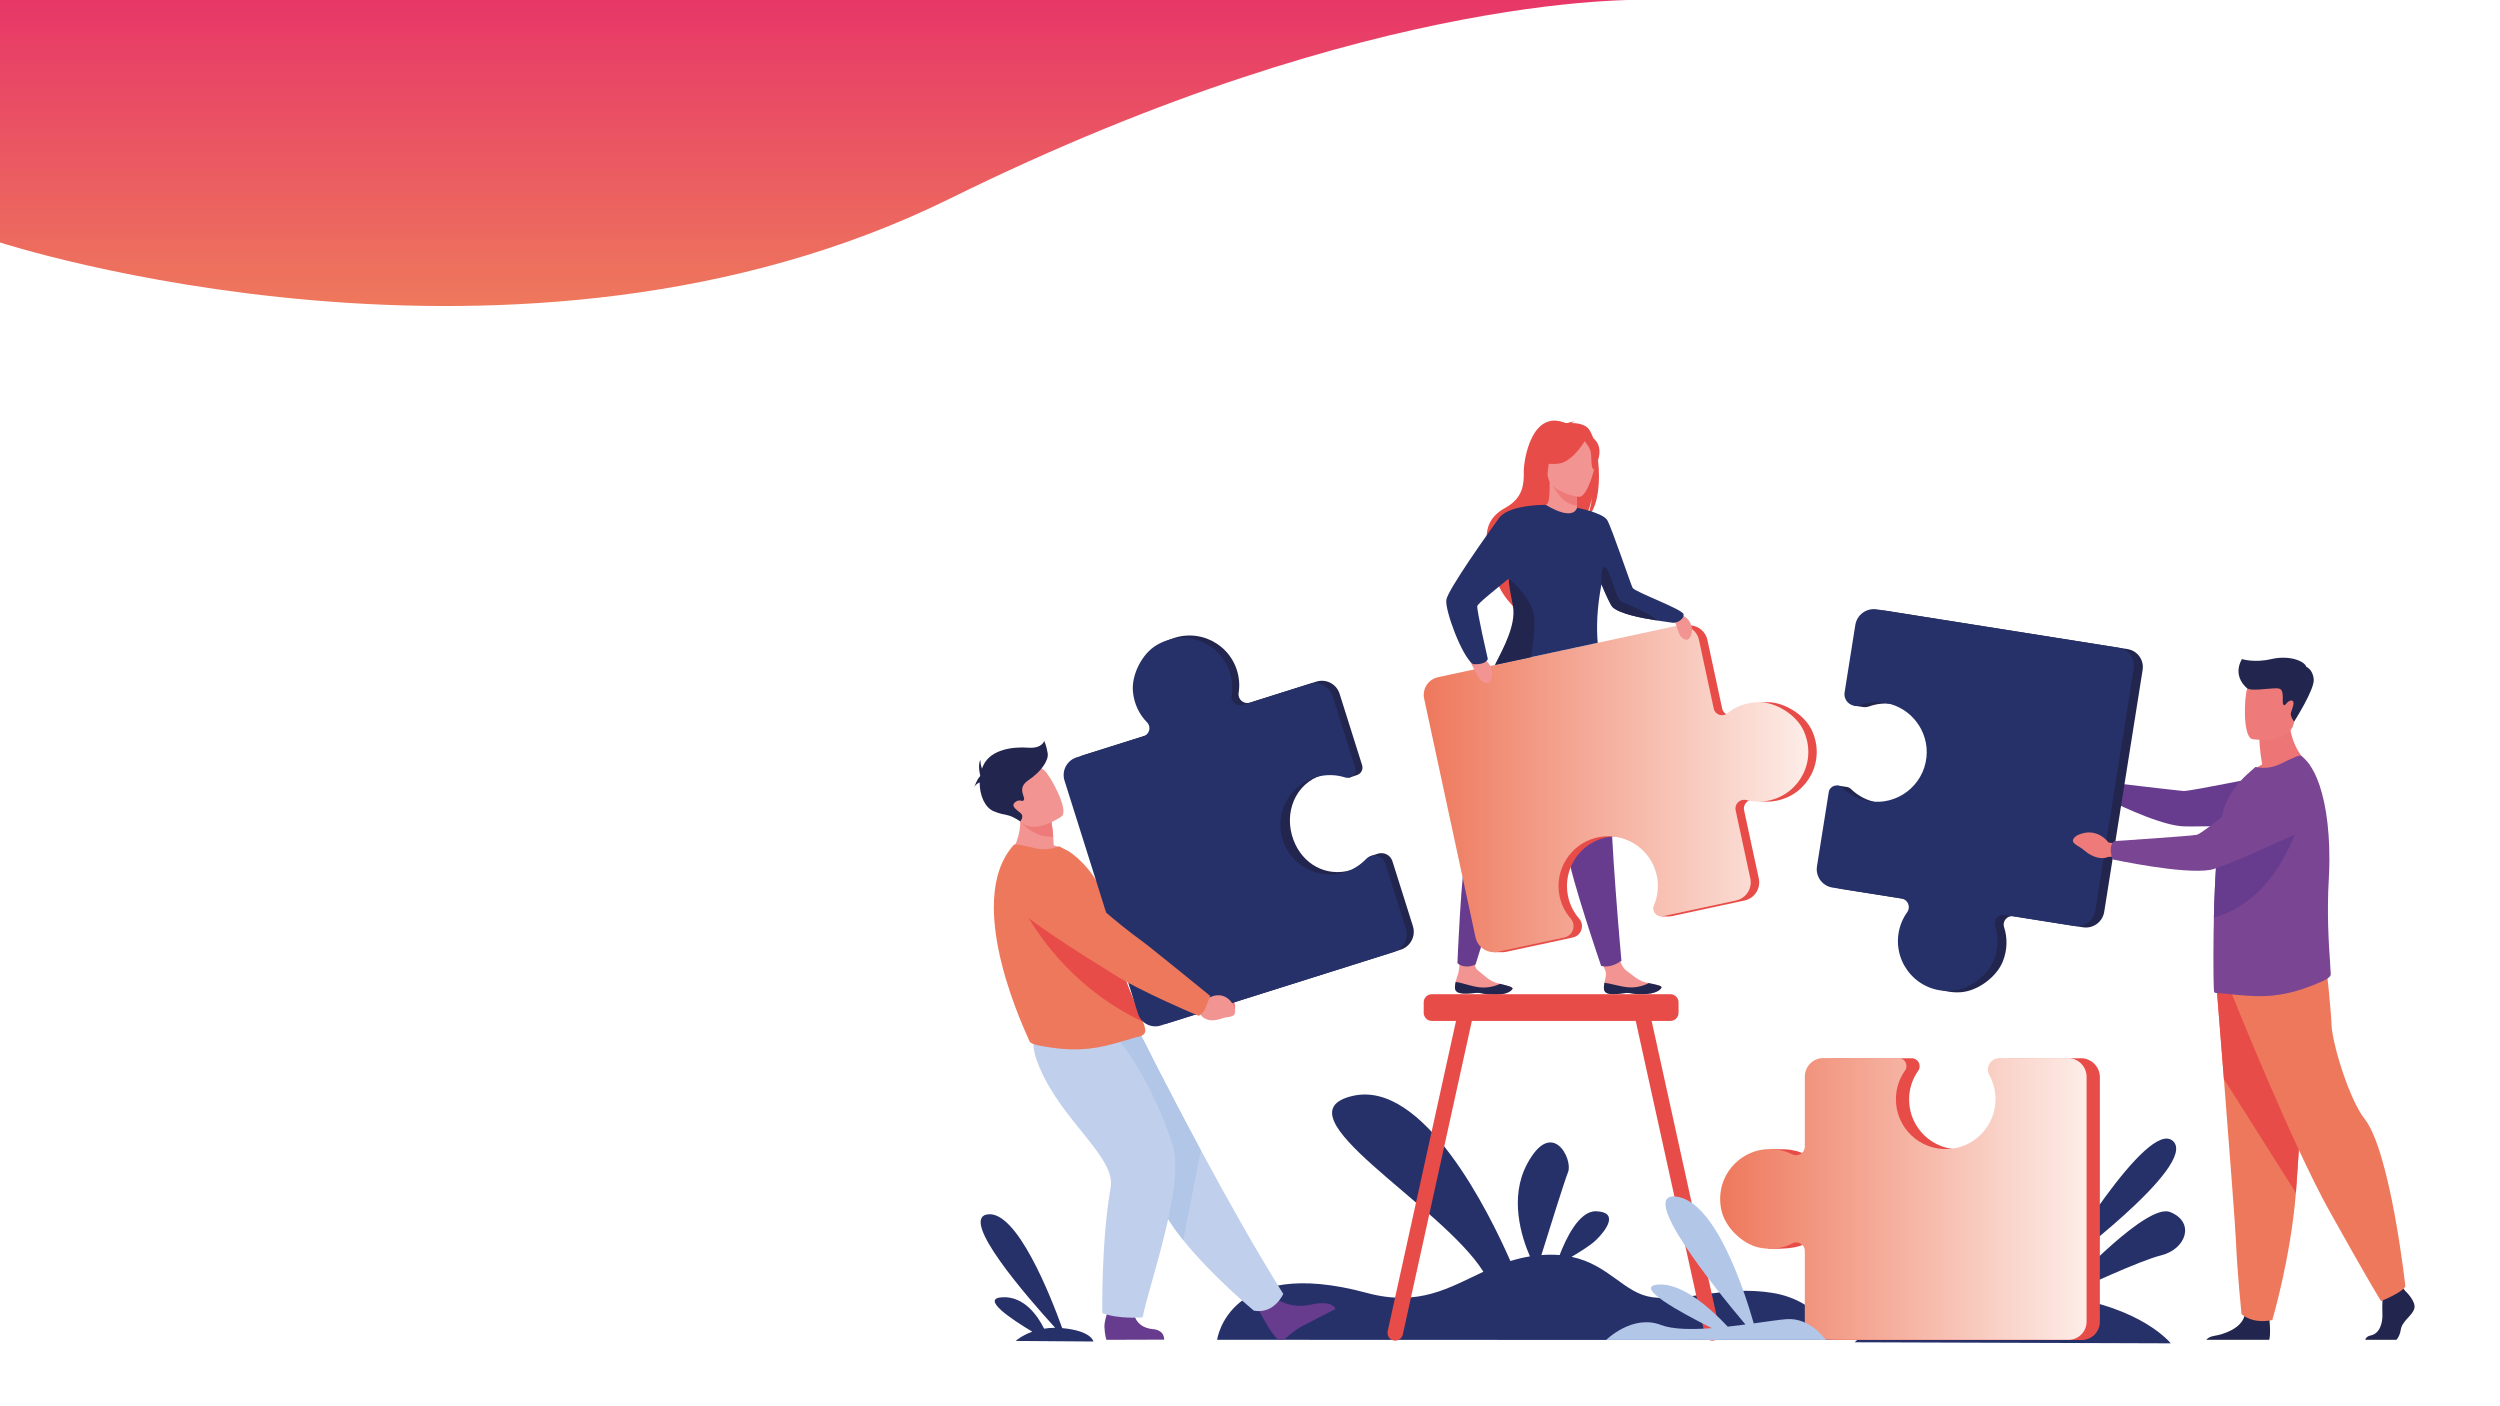 <?xml version="1.0" encoding="utf-8"?>
<!-- Generator: Adobe Illustrator 24.1.0, SVG Export Plug-In . SVG Version: 6.00 Build 0)  -->
<svg version="1.1" id="Capa_1" xmlns="http://www.w3.org/2000/svg" xmlns:xlink="http://www.w3.org/1999/xlink" x="0px" y="0px"
	 viewBox="0 0 1366 768" style="enable-background:new 0 0 1366 768;" xml:space="preserve">
<style type="text/css">
	.st0{fill:url(#SVGID_1_);}
	.st1{fill:#26316A;}
	.st2{fill:#F19492;}
	.st3{fill:#22264E;}
	.st4{fill:#673C8F;}
	.st5{fill:#E84C48;}
	.st6{fill:#EE7B79;}
	.st7{fill:url(#SVGID_2_);}
	.st8{fill:#EE785C;}
	.st9{fill:#ED7576;}
	.st10{fill:#C0D0EC;}
	.st11{fill:#7A4593;}
	.st12{fill:url(#SVGID_3_);}
	.st13{fill:#DDDAEE;}
	.st14{fill:#B2C6E8;}
</style>
<linearGradient id="SVGID_1_" gradientUnits="userSpaceOnUse" x1="451.778" y1="167.212" x2="451.778" y2="-0.111">
	<stop  offset="0" style="stop-color:#EE785C"/>
	<stop  offset="1" style="stop-color:#E73768"/>
</linearGradient>
<path class="st0" d="M0,132.48c0,0,283.44,92.29,519.15-24.02S903.56,0,903.56,0L0-0.11V132.48z"/>
<g>
	<g>
		<path class="st1" d="M968.48,706.44c-26.52-4.27-46.54,5.02-65.79,2.35c-15.35-2.13-23.35-17.66-43.98-22.06
			c4.91-2.89,10.62-6.51,13.36-9.15c5.31-5.11,12.94-15.34,0-15.74c-9.31-0.29-16.55,15.21-19.89,23.93
			c-3.05-0.26-6.36-0.28-9.96-0.01c4.26-13.72,12.56-40.29,14.59-45.39c2.76-6.94-8.85-30.1-22.53-4.11
			c-9.6,18.22-3.08,39.28,1.67,50.24c-3.75,0.6-7.29,1.48-10.67,2.53c-11.31-25.8-47.28-99.35-86.27-90.21
			c-42.51,9.96,48.56,59.41,71.53,96.07c-18.76,8.7-35.25,19.26-63.75,11.55c-75.74-20.5-81.75,25.63-81.75,25.63l338.47,0.12
			C1003.51,732.19,995,710.71,968.48,706.44z"/>
		<g>
			<path class="st2" d="M876.41,540.43c0.35,3.26,4.96,3.14,10.17,2.36c5.21-0.78,3.86,0.59,11.19,0.45
				c7.32-0.14,9.77-2.65,10.09-3.7c0.29-0.94-3.27-1.6-7.07-2.4c-0.48-0.1-0.96-0.2-1.44-0.31c-4.29-0.94-7.21-4.03-10.94-6.69
				c-3.54-2.52-5.92-14.06-5.92-14.06l-10.41-0.06c0,0,3.27,10.44,4.98,14.07c1,2.13-0.07,4.88-0.4,6.93
				C876.46,538.14,876.28,539.28,876.41,540.43z"/>
			<path class="st3" d="M886.57,542.79c5.21-0.78,3.86,0.59,11.19,0.45c7.32-0.14,9.77-2.65,10.09-3.7c0.29-0.94-3.27-1.6-7.07-2.4
				l-0.04,0.07c0,0-4.63,2.69-10.68,2.28c-4.93-0.33-10.01-2.21-13.42-2.47c-0.18,1.12-0.36,2.26-0.23,3.41
				C876.76,543.69,881.37,543.57,886.57,542.79z"/>
			<path class="st2" d="M795,539.91c0.23,3.27,4.84,3.32,10.07,2.74c5.23-0.58,3.84,0.73,11.16,0.87c7.32,0.13,9.86-2.28,10.22-3.32
				c0.32-0.93-3.2-1.73-6.97-2.66c-0.47-0.12-0.95-0.24-1.43-0.36c-4.25-1.1-7.05-4.3-10.68-7.1c-3.44-2.65-0.61-13.64-0.61-13.64
				l-7.9-3.73c0,0-1.09,11.33-1.67,17.06c-0.24,2.35-1.41,4.7-1.82,6.75C795.15,537.63,794.92,538.76,795,539.91z"/>
			<path class="st3" d="M805.07,542.65c5.23-0.58,3.84,0.73,11.16,0.87c7.32,0.13,9.86-2.28,10.22-3.32
				c0.32-0.93-3.2-1.73-6.97-2.66l-0.05,0.07c0,0-4.73,2.51-10.76,1.88c-4.91-0.51-9.92-2.59-13.31-2.97
				c-0.22,1.11-0.44,2.25-0.36,3.4C795.23,543.18,799.84,543.24,805.07,542.65z"/>
			<path class="st4" d="M812.75,376.78c0,0-2.19,10.6-4.38,64.34c0,0-4.06,9.95-7.01,22.12c-2.95,12.17-5.03,62.93-5.03,62.93
				s1.18,1.7,4.75,1.91c2.92,0.17,5.18-1.1,5.18-1.1s20.5-66.49,30.48-92.31c9.98-25.81,15.82-62.67,15.82-62.67L812.75,376.78z"/>
			<path class="st4" d="M837.41,381.32c0,0,1.62,10.7,18.17,61.87c0,0-0.37,10.74,1.08,23.18c1.45,12.44,18.2,61.39,18.2,61.39
				s2.22,0.77,5.56-0.11c3.1-0.82,5.53-2.69,5.53-2.69s-6.42-69.98-6-97.65c0.42-27.67-6.85-64.28-6.85-64.28L837.41,381.32z"/>
			<path class="st5" d="M866.72,233.11c-2.59-1.65-5.78-1.98-8.03-1.96c0.61-0.57,1.75-0.73,1.75-0.73
				c-1.38-0.28-4.54,0.95-4.54,0.95c-18.93-8.4-23.39,19.87-23.31,26.49c0.07,6.62-0.26,14.23-10.19,19.67
				c-19.54,10.7-4.56,31.85-4.56,31.85c-3.52,10.09,9.51,22.46,9.51,22.46c-0.22-5.36,24.38-39.51,37.65-47.3
				c3.36-4.45,4.87-12.52,4.99-13.16c-0.86,6.42-2.15,9.98-3.23,11.97C878.12,273.87,873.59,237.48,866.72,233.11z"/>
			<path class="st2" d="M862.59,280.87c0.07,0.03-6.21,3.29-10.93,2c-4.44-1.21-7.34-6.97-7.28-6.98c1.88-0.37,2.42-2.96,2.38-14.06
				l0.85,0.17l13.78,2.73l0.51,0.1c0,0-0.33,4.5-0.34,8.73c0,0.9,0.01,1.78,0.04,2.61C861.71,278.63,861.98,280.59,862.59,280.87z"
				/>
			<path class="st6" d="M861.57,273.56c0,0.9,0.01,1.78,0.04,2.61c-8.01-0.32-12.63-9.49-14.38-13.51l14.16,2.07l0.51,0.1
				C861.91,264.83,861.58,269.33,861.57,273.56z"/>
			<path class="st5" d="M846.14,260.44c0,0-4.19-6.62-5.2-12.28c-0.72-4.04,1.34-19.02,16.4-16.87c0,0,4.37,0.43,8.48,3.21
				c3.27,2.21,7.99,6.97,2.71,20.05l-1.37,4.42L846.14,260.44z"/>
			<path class="st2" d="M862.75,271.49c0,0-18.76-2.48-17.03-14.14c1.72-11.66,0.46-19.83,12.51-18.74
				c12.05,1.09,13.71,5.88,14.08,9.91C872.68,252.55,867.67,271.83,862.75,271.49z"/>
			<path class="st5" d="M866.79,239.59c0,0-7.16,12.91-15.32,13.76c-8.16,0.85-11.26-1.76-11.26-1.76s6.75-3.89,9.24-12.07
				C849.45,239.52,863.9,232.51,866.79,239.59z"/>
			<path class="st5" d="M865.36,240.51c0,0,3.37,3.62,3.86,6.73c0.49,3.11,0,9.28,1.81,9.34c0,0,5.25-8.72,1.69-14.62
				C868.95,235.7,865.36,240.51,865.36,240.51z"/>
			<path class="st5" d="M989.93,398.91c-3.94-8.34-14.88-15.23-24.09-15.24c-6.81,0-12.81,2.32-17.46,6.11
				c-2.66,2.16-6.66,0.74-7.38-2.61l-8.07-37.49c-1.18-5.47-6.56-8.94-12.03-7.77l-130.55,28.1c-5.34,1.15-8.74,6.41-7.59,11.75
				l28.07,130.41c0.8,3.73,3.54,6.54,6.93,7.63l-1.71,0.49h5.07l0.04-0.01c0.62-0.02,1.25-0.09,1.88-0.22l2.84-0.61l0,0l0,0
				l33.51-7.21c4.7-1.01,6.61-6.7,3.45-10.33c-3.05-3.5-5.25-7.84-6.18-12.76c-2.64-13.85,5.93-27.57,19.53-31.26
				c15.14-4.1,30.42,5.35,33.68,20.48c1.23,5.69,0.57,11.35-1.55,16.33c-0.82,1.93-0.14,3.94,1.27,5.09l-1.95,0.95l4.53,0v0
				c0.34,0.01,0.69-0.02,1.05-0.1l40.01-8.61c5.47-1.18,8.95-6.56,7.77-12.03l-8.02-37.25c-0.74-3.45,2.4-6.47,5.82-5.59
				c3.95,1.01,8.19,1.15,12.45,0.24C987.96,433.78,997.75,415.46,989.93,398.91z"/>
			<linearGradient id="SVGID_2_" gradientUnits="userSpaceOnUse" x1="777.928" y1="430.979" x2="988.055" y2="430.979">
				<stop  offset="0" style="stop-color:#EE785C"/>
				<stop  offset="1" style="stop-color:#FDEDE8"/>
			</linearGradient>
			<path class="st7" d="M961.23,383.67c-6.81,0-12.81,2.32-17.46,6.11c-2.66,2.16-6.66,0.74-7.38-2.61l-8.07-37.49
				c-1.18-5.47-6.56-8.94-12.03-7.77l-130.55,28.1c-5.34,1.15-8.74,6.41-7.59,11.75l28.07,130.41c1.19,5.54,6.66,9.07,12.2,7.88
				l36.35-7.82c4.7-1.01,6.61-6.7,3.45-10.33c-3.05-3.5-5.25-7.84-6.18-12.76c-2.64-13.85,5.93-27.57,19.53-31.26
				c15.14-4.1,30.42,5.35,33.68,20.48c1.23,5.69,0.57,11.35-1.55,16.33c-1.38,3.24,1.45,6.68,4.89,5.94l40.01-8.61
				c5.47-1.18,8.95-6.56,7.77-12.03l-8.02-37.25c-0.74-3.45,2.4-6.47,5.82-5.59c3.95,1.01,8.19,1.15,12.45,0.24
				c16.74-3.6,26.53-21.93,18.71-38.48C981.39,390.57,970.45,383.67,961.23,383.67z"/>
			<path class="st2" d="M913.46,334.09c0,0,8.14,1.33,10.28,6.63c2.13,5.3-0.85,8.88-1.99,8.87c-1.15-0.01-3.34-0.86-4.37-3.61
				C916.34,343.24,913.46,334.09,913.46,334.09z"/>
			<path class="st2" d="M801.36,357.72c0,0,9.14-0.01,12.43,5.39c3.29,5.4,0.68,9.86-0.58,10.05c-1.26,0.19-3.81-0.34-5.43-3.15
				C806.16,367.2,801.36,357.72,801.36,357.72z"/>
			<path class="st1" d="M913.69,340.24c-0.81-0.17-4.35-0.59-8.86-1.3c-8.3-1.3-19.87-3.59-23.75-7.18
				c-1.05-0.97-3.5-6.32-6.05-12.45c-2.58,13.58-2.72,23.99-2.04,31.92L816.9,363.3c4.81-9.72,12.25-21.78,10.86-31.54
				c-0.52-3.62-2.5-8.58-3.24-14.16c-0.06-0.48-0.12-0.96-0.16-1.45c-7.87,6.48-16.95,13.62-17.17,15.05
				c-0.36,2.4,5.76,28.91,5.76,28.91c-1.52,3.5-8.13,2.76-8.13,2.76c-6.19-4.42-15.3-29.47-14.56-35.02
				c0.73-5.55,23.3-37.18,28.76-44.73c5.4-7.47,25.1-7.28,25.57-7.28h0c0,0,0,0,0.01,0c15.67,9.41,17.08,1.59,17.08,1.59
				s14.14,2.69,16.57,6.86c2.43,4.18,13.08,35.84,13.84,36.96c1.58,2.33,27.33,11.66,27.79,14.36
				C920.35,338.33,916,340.73,913.69,340.24z"/>
			<path class="st3" d="M836.46,359.11l-19.56,4.19c4.87-9.7,11.27-21.77,9.87-31.47c-0.52-3.62-1.7-7.9-2.26-13.51
				c-0.05-0.54-0.15-2.17-0.15-2.17s13.85,10.9,14.09,22.7C838.58,344.98,837.51,352.98,836.46,359.11z"/>
			<path class="st3" d="M905.35,339.01c-8.4-1.3-20.11-3.6-24.04-7.18c-1.07-0.97-3.55-6.33-6.12-12.47c0,0-0.9-9.87,1.68-9.5
				c2.58,0.37,6.38,17.88,9.09,18.98C888.37,329.83,901.78,334.98,905.35,339.01z"/>
		</g>
		<g id="man_1_">
			<g>
				<path class="st3" d="M1319.17,715.05c-1.18,3.99-6.65,6.65-7.39,11.53c-0.36,2.38-1.25,4.23-2.37,5.5h-17.02
					c0.17-0.94,0.92-1.95,3.13-2.43c4.73-1.03,6.51-6.76,6.22-12.08c-0.12-2.23-0.07-4.77,0.04-6.97c0.15-3.05,0.4-5.44,0.4-5.44
					l10.05-2.36l1.06,1.36l1.01,1.3C1314.29,705.45,1320.35,711.06,1319.17,715.05z"/>
				<path class="st3" d="M1239.91,732.08h-34.43c0.78-0.91,2.1-1.8,4.34-2.16c5.3-0.86,14.48-3.94,16.52-10.71
					c0.07-0.22,0.13-0.44,0.18-0.67c1.62-7.24,13.45,2.22,13.45,2.22s0.04,0.29,0.09,0.78
					C1240.26,723.58,1240.72,729.11,1239.91,732.08z"/>
				<path class="st8" d="M1211.23,540.25c0,0,1.8,22.4,3.91,49.32c2.87,36.58,6.32,81.5,6.66,90.02
					c0.59,14.78,2.96,38.42,2.96,38.42s5.61,5.62,16.84,3.25c0,0,10.01-33.75,12.87-69.45c0.04-0.59,0.09-1.17,0.13-1.76
					c2.66-36.35,6.8-112.89,6.8-112.89L1211.23,540.25z"/>
				<path class="st5" d="M1211.23,540.25c0,0,1.8,22.4,3.91,49.32l39.33,62.23c0.04-0.59,0.09-1.17,0.13-1.76
					c2.66-36.35,6.8-112.89,6.8-112.89L1211.23,540.25z"/>
				<path class="st8" d="M1219.42,542.91c0,0,32.36,81.12,53.64,119.25c21.28,38.12,27.93,48.76,27.93,48.76s12.19-4.88,13.3-8.2
					c0,0-8.14-73.6-22.39-91.54c-8.05-10.14-17.51-40.56-17.95-51.2c-0.44-10.64-2.88-31.7-2.88-31.7L1219.42,542.91z"/>
			</g>
			<path class="st9" d="M1236.02,417.69c-1.44-8.5-1.48-13.53-1.48-13.53l16.42-13.23c-0.61,18.19,11.05,26.94,11.05,26.94
				s-21.88,10.77-34.53,6.78C1227.48,424.65,1230.59,420.67,1236.02,417.69z"/>
			<path class="st6" d="M1230.67,403.86c0,0,20.89,3.47,22.85-9.57c1.96-13.04,5.98-21.38-7.28-24.14
				c-13.25-2.77-16.6,1.82-18.31,6.01C1226.22,380.35,1225.29,402.62,1230.67,403.86z"/>
			<g>
				<path class="st10" d="M1157.31,430.74l-4.45-2.75c0,0-5.54-8.18-15.02-3.1c0,0-3.75,2.39-1.23,4.39c2.52,2,1.84,0.87,5.33,3.77
					c3.49,2.9,8,3.94,10.91,2.34l3.73-0.35L1157.31,430.74z"/>
				<path class="st4" d="M1152.03,431.6c1.14-3.58,1.69-3.9,1.69-3.9s35.96,4.25,39.35,4.5c3.39,0.25,50.47-9.45,50.47-9.45
					l22.23,27c0,0-65.55,2.47-74.13,1.67c-14.18-1.33-39.88-14.53-39.88-14.53S1151.13,434.41,1152.03,431.6z"/>
			</g>
			<path class="st11" d="M1273.53,532.43c0.06,1.39-2.81,2.92-4.05,3.48c-9.39,4.21-18.13,7.13-28.01,8.08
				c-11.72,1.2-25.56-1.43-30.31-1.37c-0.51,0-0.95-0.19-1.33-0.51c-0.32-0.25-0.57-14.57-0.32-32.61c0-0.7,0-1.46,0.06-2.16v-0.25
				c0.02-1.88,0.05-3.79,0.09-5.72c0.12-5.27,0.32-10.69,0.55-16.07c0.34-7.93,0.81-15.73,1.47-22.63
				c0.68-7.21,1.55-13.46,2.65-17.89c2.53-10.2,8.36-16.91,13.68-21.85l4.37-3.86c4.37,0.88,8.99,0.63,13.61-1.65
				c5-2.47,10.45-5.13,11.33-4.5c6.75,5.05,11.3,16.5,13.63,31.06c1.25,7.84,1.86,16.57,1.83,25.69c-0.01,3.5-0.12,7.05-0.32,10.63
				c-1.13,19.23,0.03,35.9,0.69,45.59C1273.34,528.68,1273.49,530.9,1273.53,532.43z"/>
			<path class="st3" d="M1162.5,354.67l-132.09-20.98c-5.62-0.89-10.89,2.94-11.79,8.55l-5.85,36.82c-0.27,1.71,0.16,6.5,0.16,6.5
				l4.76,0.71c0.27,0.06,0.55,0.1,0.82,0.12l0,0l0,0c0.86,0.07,1.76-0.04,2.66-0.36c4.38-1.59,9.23-2.07,14.17-1.16
				c13.9,2.55,23.63,15.52,22.15,29.58c-1.65,15.64-16.02,26.51-31.35,24.08c-5.77-0.92-10.82-3.58-14.71-7.37
				c-0.75-0.73-1.66-1.12-2.58-1.22l0,0l-4.98-0.75l-6.2,44.91c-0.88,5.54,2.9,10.74,8.44,11.62l37.74,5.99
				c3.49,0.55,5.18,4.59,3.12,7.46c-2.38,3.33-4.04,7.24-4.73,11.55c-2.69,16.96,10.89,32.74,29.21,31.43
				c9.22-0.66,19.63-8.39,22.97-17.01c2.47-6.36,2.47-12.82,0.61-18.53c-1.06-3.27,1.72-6.5,5.12-5.96l37.97,6.03
				c5.54,0.88,10.74-2.9,11.62-8.43l21-132.24C1171.59,360.61,1167.9,355.53,1162.5,354.67z"/>
			<path class="st4" d="M1257.8,443.6c0,0-10.13,47.25-48.14,57.78c0.12-5.27,0.32-10.69,0.55-16.07
				c0.34-7.93,0.81-15.73,1.47-22.63c0.68-0.35,1.32-0.62,1.9-0.81C1226.47,457.61,1257.8,443.6,1257.8,443.6z"/>
			<path class="st1" d="M1089.53,524.41c2.47-6.36,2.47-12.82,0.61-18.53c-1.06-3.27,1.72-6.5,5.12-5.96l37.97,6.03
				c5.54,0.88,10.74-2.9,11.62-8.43l21-132.24c0.86-5.41-2.83-10.49-8.24-11.35l-132.09-20.98c-5.62-0.89-10.89,2.94-11.78,8.55
				l-5.85,36.82c-0.76,4.76,3.87,8.61,8.41,6.97c4.38-1.59,9.23-2.07,14.17-1.16c13.9,2.55,23.63,15.52,22.15,29.58
				c-1.65,15.64-16.02,26.51-31.35,24.07c-5.77-0.92-10.82-3.58-14.71-7.37c-2.53-2.46-6.77-1.06-7.33,2.42l-6.44,40.52
				c-0.88,5.54,2.9,10.74,8.44,11.62l37.74,5.99c3.49,0.55,5.18,4.59,3.12,7.46c-2.38,3.33-4.04,7.24-4.73,11.55
				c-2.69,16.96,10.89,32.74,29.21,31.43C1075.78,540.76,1086.19,533.03,1089.53,524.41z"/>
			<g>
				<path class="st6" d="M1157.46,461.21l-5.43-0.9c0,0-6.19-8.96-16.98-3.93c0,0-4.28,2.39-1.45,4.63c2.83,2.24,2.08,1.01,6,4.25
					c3.92,3.24,9.02,4.53,12.34,2.95l4.23-0.22L1157.46,461.21z"/>
				<path class="st11" d="M1153.31,463.97c0.18-4,2.3-4.42,2.3-4.42s41.14-2.72,44.69-3.41c3.55-0.69,36.32-27.84,36.32-27.84
					s12.67-11.39,21.55-7.55c7.72,3.34,10.13,9.93,10.52,15.99c0.46,7.22-3.61,13.97-10.17,17.03
					c-14.72,6.87-44.15,20.37-50.85,21.53c-14.92,2.59-53.26-5.71-53.26-5.71S1153.17,467.1,1153.31,463.97z"/>
			</g>
			<path class="st3" d="M1227.93,376.16c0,0-8.48-6.29-2.95-16.05c0,0,6.67,2.21,16.14,0c9.47-2.21,17.95,0.92,19.06,4.24
				c0,0,3.69,1.47,4.05,7c0.37,5.53-10.72,22.94-10.72,22.94s-2.37-2.95-1.72-4.97c0.64-2.03,2.67-6.54,0.18-6.54
				s-3.32,3.69-4.33,2.21c-1.01-1.47,0.83-7.65-2.12-8.66C1242.58,375.31,1231.25,378.02,1227.93,376.16z"/>
		</g>
		<path class="st5" d="M939.79,727.37l-37.34-169.54h10.28c2.44,0,4.43-1.99,4.43-4.43v-5.73c0-2.44-1.99-4.43-4.43-4.43H782.34
			c-2.44,0-4.43,1.99-4.43,4.43v5.73c0,2.44,1.99,4.43,4.43,4.43h13.23l-37.34,169.54c-0.5,2.28,0.95,4.56,3.22,5.06
			c2.27,0.5,4.54-0.95,5.04-3.23l37.74-171.37h89.54l37.74,171.37c0.5,2.28,2.77,3.73,5.04,3.23l0,0
			C938.84,731.93,940.29,729.65,939.79,727.37z"/>
		<g>
			<path class="st1" d="M1187.41,623.55c-13.82-13.27-63.58,70.45-63.58,70.45S1201.23,636.82,1187.41,623.55z"/>
			<path class="st1" d="M1185.75,662.25c-12.24-4.89-51.34,36.33-60.14,45.85c-6.74-0.9-14.13-1.48-22.23-1.62
				c-61.92-1.11-90,26.94-90,26.94L1186.1,734c0,0-15.3-19.43-58.71-25.66c10.6-5.01,41.97-19.6,53.38-22.4
				C1194.59,682.54,1199.57,667.77,1185.75,662.25z"/>
		</g>
		<g>
			<path class="st5" d="M1137.03,578.22h-37.28c-4.82,0-7.89,5.17-5.56,9.39c2.25,4.08-5.67,39.4-22.37,40.33
				c-15.7,0.87-28.69-11.66-28.69-27.18c0-5.84,1.84-11.25,4.97-15.68c2.03-2.88-0.02-6.86-3.54-6.86h-41.03
				c-5.61,0-10.15,4.55-10.15,10.15c0,0-3.72,44.04-6.88,42.46c-3.26-1.63-6.89-2.62-10.73-2.82l0,0h-0.04
				c-0.46-0.02-0.92-0.04-1.38-0.04c-0.47,0-7.22-0.12-7.22-0.12l-1.02,54.42l5.87,0.06c5.58-0.17,10.42-0.69,14.72-2.88
				c3.06-1.56,6.69,0.68,6.69,4.12v38.45c0,5.61,4.54,10.15,10.15,10.15h133.9c5.48,0,9.92-4.44,9.92-9.92V588.52
				C1147.33,582.83,1142.72,578.22,1137.03,578.22z"/>
			<linearGradient id="SVGID_3_" gradientUnits="userSpaceOnUse" x1="939.89" y1="655.091" x2="1140.108" y2="655.091">
				<stop  offset="0" style="stop-color:#EE785C"/>
				<stop  offset="1" style="stop-color:#FDEDE8"/>
			</linearGradient>
			<path class="st12" d="M961.06,681.66c6.67,1.44,13.05,0.43,18.4-2.3c3.06-1.56,6.69,0.68,6.69,4.12v38.45
				c0,5.61,4.54,10.15,10.15,10.15h133.9c5.48,0,9.92-4.44,9.92-9.92V588.41c0-5.69-4.61-10.3-10.3-10.3h-37.28
				c-4.82,0-7.89,5.17-5.56,9.39c2.25,4.08,3.49,8.79,3.37,13.81c-0.34,14.13-11.63,25.77-25.74,26.52
				c-15.7,0.83-28.69-11.66-28.69-27.18c0-5.84,1.84-11.25,4.97-15.68c2.03-2.88-0.02-6.86-3.54-6.86H996.3
				c-5.61,0-10.15,4.55-10.15,10.15v38.21c0,3.54-3.72,5.83-6.88,4.25c-3.66-1.83-7.78-2.86-12.15-2.86
				c-17.17,0-30.63,15.9-26.46,33.77C942.75,670.64,952.02,679.71,961.06,681.66z"/>
		</g>
		<path class="st1" d="M573.37,732.82l24.06,0.18c0,0-0.84-5.82-17.04-7.32l0,0c-6.28-17.45-24.73-64.38-40.75-62.16
			c-15.82,2.19,21.65,45.25,36.89,61.98c-2.16,0-4.17,0.18-6.02,0.48c-3.67-7.31-10.95-17.64-22.63-17.17
			c-12.43,0.5,4.51,11.86,16.17,18.83c-5.91,2.12-9.1,5.05-9.1,5.05l18.15,0.13c0.21,0.12,0.33,0.18,0.33,0.18
			S573.41,732.94,573.37,732.82z"/>
		<g>
			<g>
				<path class="st6" d="M659.35,538.36l3.56,2.89c0,0,9.74-3.49,11.94,8.08c0,0,0.59,4.93-2.54,4.94
					c-3.12,0.01-1.84-0.54-6.26-0.41c-4.42,0.13-8.09-2.2-8.74-5.79l-2.12-3.04L659.35,538.36z"/>
				<path class="st13" d="M658.95,544.57c2.84-2.97,2.61-5.16,2.61-5.16s-32.89-26.93-36.23-29.13c-2.27-1.5-26.5-22.97-37.82-36.06
					c-5.62-6.49-12.57-3.97-20.54-1.69l-6.56,1.88c-7.92,2.27-9.97,13.34-3.48,18.72c18.29,15.15,48.72,32.19,54.41,35.77
					c14.13,8.89,41.8,19.46,41.8,19.46S656.51,547.11,658.95,544.57z"/>
			</g>
			<path class="st4" d="M697.45,709.75c0,0,7.98,5.98,20.21,2.82c0,0,9.86-2.25,12.03,2.67c0,0-15.13,7.68-18.95,9.79
				c-2.88,1.58-5.89,4.08-8.02,6.02c-1.68,1.53-4.31,1.32-5.74-0.44c-0.67-0.82-1.43-1.79-2.26-2.92
				c-2.33-3.16-7.77-13.37-7.77-13.37L697.45,709.75z"/>
			<path class="st10" d="M701.18,706.99c0,0-4.86,11.21-16.08,9.15c0,0-22.9-18.91-38.6-38.55c-5.1-6.38-9.44-12.84-12-18.75
				c-10.41-24.11-38.53-60.08-56.4-78.31l44.72-16.18c0,0,14.32,28.81,33.38,64.2C669.93,654.06,686.12,682.98,701.18,706.99z"/>
			<path class="st14" d="M656.19,628.56l-9.7,49.03c-5.1-6.38-9.44-12.84-12-18.75c-10.41-24.11-38.53-60.08-56.4-78.31l44.72-16.18
				C622.81,564.36,637.14,593.17,656.19,628.56z"/>
			<path class="st4" d="M619.53,716.11c0,0-0.49,8.94,10.35,10.14c0,0,6.2,0.03,6.21,5.73l-31.51,0.1c0,0-0.91-2.3-1.14-7.21
				c-0.17-3.78,3.66-13.65,3.66-13.65L619.53,716.11z"/>
			<path class="st10" d="M608.15,564.36c0,0,19.92,21.89,32.57,61.32c6.88,21.46-12.61,75.4-16.41,94.14c0,0-13.07,1.11-22.01-2.35
				c0,0-0.68-38.71,4.55-68.55c2.93-16.7-26.23-35.71-38.97-65.89c-8.67-20.53,1.88-20.18,14.83-20.67L608.15,564.36z"/>
			<path class="st2" d="M585.15,466.7c-11.08,6.26-33.77,0.49-33.77,0.49s9.21-10.53,5.03-27.5l8.7,4.42l9.35,4.75
				c0,0,0.6,3,1.02,8.38c0.11,1.39,0.2,2.93,0.27,4.63C581.44,463.58,585.15,466.7,585.15,466.7z"/>
			<path class="st8" d="M625.79,563.23c0,1.95-2.24,2.88-2.72,2.98c-4.47,0.82-16.95,5.67-28.2,6.79
				c-9.47,0.99-18.26,0.05-27.91-1.89c-1.28-0.26-4.28-1.07-4.49-2.29c-0.27-1.34-37.25-75.39-8.5-107.2
				c0.68-0.75,6.35,0.6,11.54,1.83c4.79,1.14,9.19,0.5,13.12-1.07l4.87,2.56c5.98,3.33,17.29,15.16,18.61,24.45
				c0.67,4.72,3.37,8.22,4.15,12.37c0.29,1.54,0.59,3.04,0.89,4.5c0.59,2.87,1.2,5.6,1.82,8.19c1.69,7.02,3.48,13.07,5.23,18.29
				c1.86,5.55,3.69,10.16,5.33,14.01c2.12,5,3.91,8.74,5.03,11.61C625.34,560.37,625.79,561.95,625.79,563.23z"/>
			<path class="st5" d="M624.55,558.35c-52.21-24.6-70.29-71.83-70.29-71.83s42.42,15.65,52.88,19.72c0.59,2.87,1.2,5.6,1.82,8.19
				c1.69,7.02,3.48,13.07,5.23,18.29c1.86,5.55,3.69,10.16,5.33,14.01C621.64,551.75,623.43,555.49,624.55,558.35z"/>
			<path class="st3" d="M772.01,506.04l-11.18-35.46c-1.09-3.44-4.65-5.07-7.76-4.2l0,0l-0.01,0c-0.17,0.05-0.33,0.1-0.49,0.16
				l-3.92,1.31c0,0-6.14,6.32-10.55,7.6c-13.54,3.92-26.4-3.3-31.34-16.5c-5.5-14.69,0.88-30.82,15.64-35.47
				c5.05-1.59,14.99,1.38,14.99,1.38l3.99-1.33c2.17-0.66,3.66-3,2.88-5.45l-12.31-39.03c-1.68-5.33-7.37-8.3-12.71-6.61
				l-36.34,11.46c-3.36,1.06-6.67-1.79-6.11-5.27c0.64-4.03,0.38-8.26-0.93-12.41c-5.15-16.33-24.31-24.36-40.06-15.03
				c-7.93,4.7-13.78,16.23-12.92,25.41c0.63,6.78,3.51,12.54,7.71,16.81c2.4,2.44,1.36,6.57-1.91,7.6l-36.57,11.53
				c-5.33,1.68-8.29,7.37-6.61,12.7l40.16,127.36c1.64,5.21,7.2,8.1,12.41,6.46l127.22-40.12
				C770.72,517.22,773.72,511.45,772.01,506.04z"/>
			<path class="st1" d="M619.03,377.88c0.63,6.78,3.51,12.54,7.71,16.81c2.4,2.44,1.35,6.57-1.91,7.6l-36.57,11.53
				c-5.33,1.68-8.29,7.37-6.61,12.7l40.16,127.36c1.64,5.21,7.2,8.1,12.41,6.46l127.22-40.12c5.41-1.71,8.41-7.47,6.71-12.88
				l-11.18-35.46c-1.45-4.59-7.29-5.96-10.6-2.47c-3.2,3.37-7.32,5.96-12.12,7.35c-13.54,3.92-28-3.33-32.94-16.53
				c-5.5-14.69,2.48-30.79,17.25-35.45c5.55-1.75,11.25-1.63,16.41,0.02c3.35,1.07,6.52-2.07,5.46-5.43l-12.31-39.03
				c-1.68-5.33-7.37-8.29-12.7-6.61l-36.34,11.46c-3.36,1.06-6.67-1.79-6.11-5.27c0.64-4.03,0.38-8.26-0.93-12.41
				c-5.15-16.33-24.31-24.36-40.06-15.03C624.01,357.16,618.17,368.7,619.03,377.88z"/>
			<g>
				<path class="st2" d="M655.09,544.1l4.51,1.65c0,0,9.03-6.39,14.66,4c0,0,2.03,4.54-1.19,5.52c-3.22,0.99-2.05,0.06-6.58,1.57
					c-4.53,1.51-8.99,0.42-10.7-2.81l-3.07-2.25L655.09,544.1z"/>
				<path class="st8" d="M658.81,550.48c1.67-4.35,2.43-6.32,2.43-6.32s-34.09-27.79-37.56-30.17
					c-2.37-1.62-25.93-19.24-37.42-32.96c-5.7-6.81-14.68-9.92-23.37-8.1l-7.16,1.5c-8.64,1.81-11.45,12.75-4.75,18.49
					c18.88,16.18,50.72,34.95,56.65,38.86c14.74,9.69,47.33,23.27,47.33,23.27S657.5,553.89,658.81,550.48z"/>
			</g>
			<path class="st6" d="M575.48,457.23c-10.9,0.61-17.99-8.39-17.99-8.39s4.93-2.73,7.61-4.74l9.35,4.75
				C574.46,448.86,575.06,451.85,575.48,457.23z"/>
			<path class="st2" d="M580.12,446.04c0,0-16.51,11.85-23.74,1.45c-7.22-10.4-14.22-15.87-3.98-23.88
				c10.24-8.01,15.06-5.48,18.32-2.59C573.98,423.91,584.23,442.69,580.12,446.04z"/>
			<path class="st3" d="M572.47,411.64c-0.59-4-1.92-6.81-1.92-6.81s-1.04,4.29-8.88,3.7c-7.85-0.59-20.28,0.77-24.42,9.71
				c-0.26,0.57-0.5,1.16-0.71,1.75c-0.75-1.98-0.93-4.95-0.93-4.95c-1.49,3.85,0,8.66,0,8.66h0c-0.02,0.14-0.04,0.28-0.06,0.42
				c-1.73,1.46-3.19,6.01-3.19,6.01c0.52-1.27,1.8-2.1,2.93-2.61c-0.04,6.96,2.79,13.76,7.74,15.78c7.24,2.96,7.18,0.7,14.47,5.53
				c0,0,1.95-2.42,0.62-4.05c-1.33-1.63-6.37-4-3.55-6.37c2.81-2.37,3.85,0.3,4.88-1.33c1.04-1.63-4.14-6.37,2.52-10.81
				C568.62,421.85,573.07,415.63,572.47,411.64z"/>
		</g>
		<path class="st14" d="M997.59,732.14c0,0-8.35-12.34-21.42-11.35c-3.97,0.3-10.43,1.27-17.92,2.3
			c-5.65-19.73-21.24-66.63-42.26-69.27c-21.47-2.7,20.54,49.47,37.72,69.89c-3.13,0.41-6.39,0.82-9.67,1.17
			c-9.1-9.71-24.95-24.1-38.18-22.99c-13.27,1.11,11.57,14.83,29.5,23.8c-11,0.82-21.43,0.73-27.81-1.73
			c-15.61-6.04-29.96,8.19-29.96,8.19H997.59z"/>
	</g>
</g>
</svg>
